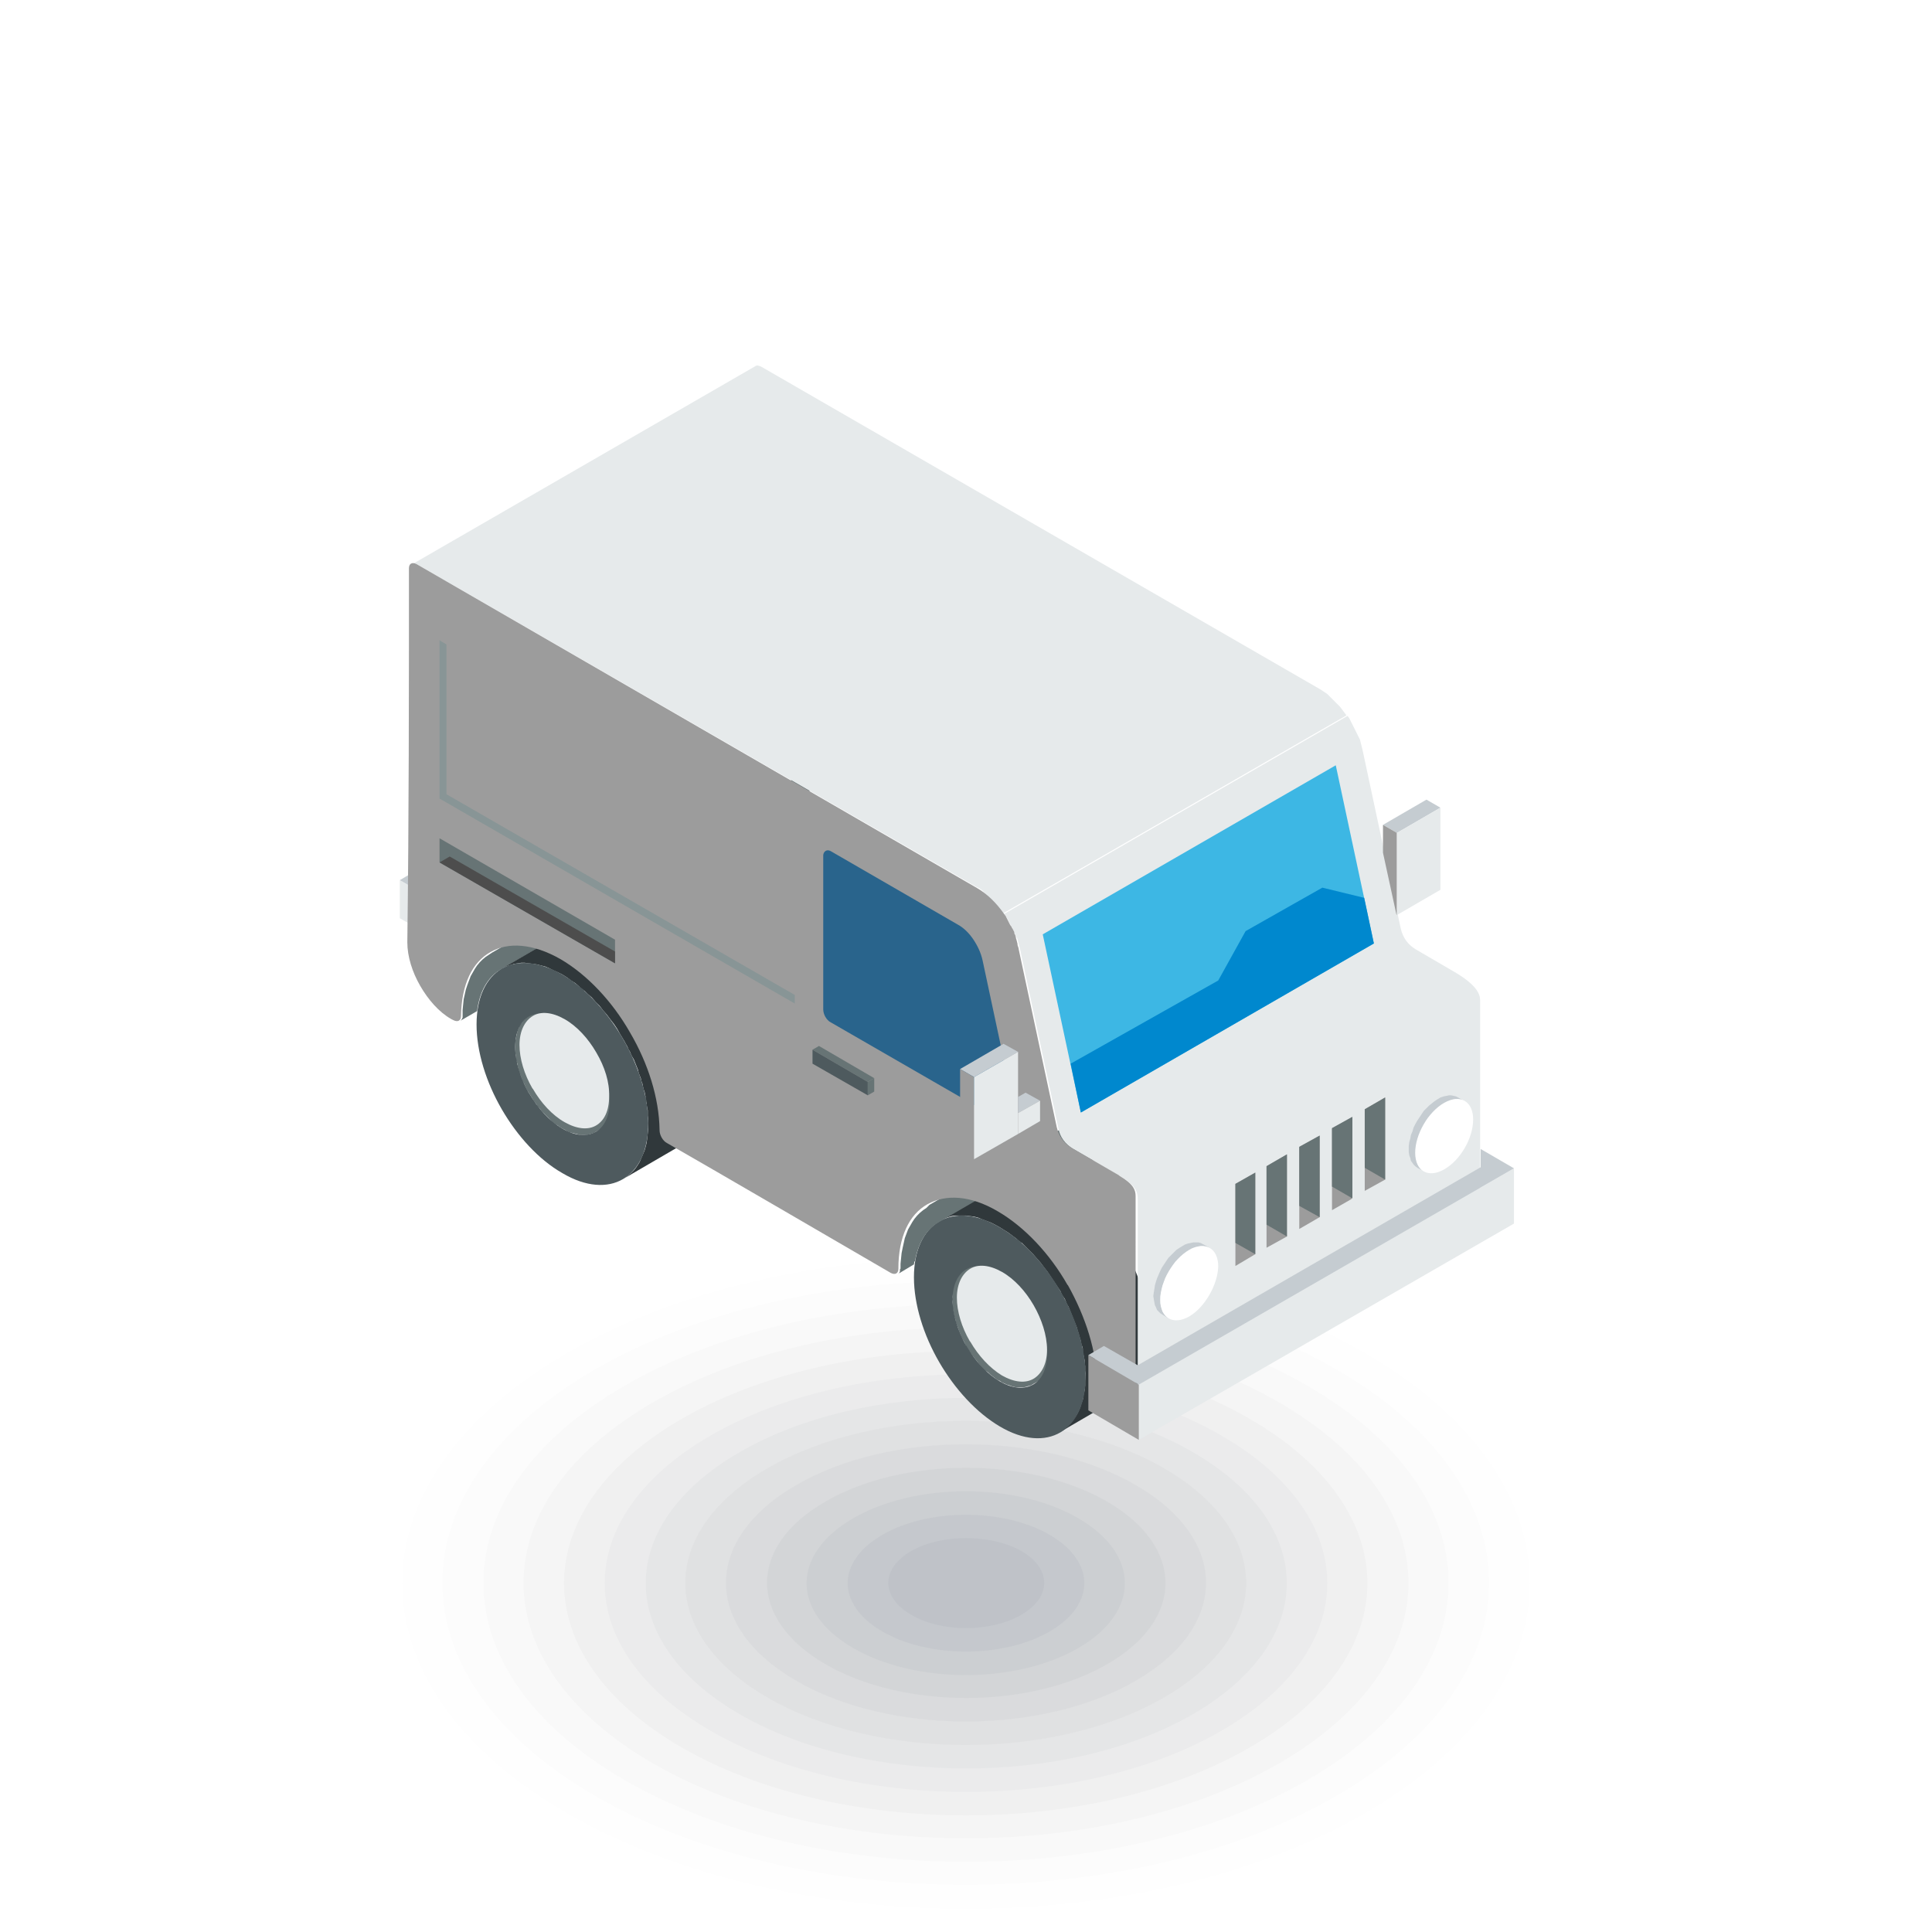 <?xml version="1.0" encoding="utf-8"?>
<!-- Generator: Adobe Illustrator 21.1.0, SVG Export Plug-In . SVG Version: 6.00 Build 0)  -->
<!DOCTYPE svg PUBLIC "-//W3C//DTD SVG 1.1//EN" "http://www.w3.org/Graphics/SVG/1.1/DTD/svg11.dtd">
<svg version="1.1" id="Layer_1" xmlns="http://www.w3.org/2000/svg" xmlns:xlink="http://www.w3.org/1999/xlink" x="0px" y="0px"
	 width="360px" height="360px" viewBox="0 0 360 360" enable-background="new 0 0 360 360" xml:space="preserve">
<rect x="0" y="0" width="360" height="360" fill="#333333" stroke="none"/>
<g>
	<path fill-rule="evenodd" clip-rule="evenodd" fill="#FFFFFF" d="M360,0c0,120,0,240,0,360c-120,0-240,0-360,0C0,240,0,120,0,0
		C120,0,240,0,360,0z"/>
	<g>
		<path opacity="3.300000e-03" fill-rule="evenodd" clip-rule="evenodd" fill="#040507" d="M259.6,249c44,25.4,44,66.6,0,92
			c-44,25.4-115.3,25.4-159.2,0c-44-25.4-44-66.6,0-92C144.4,223.6,215.6,223.6,259.6,249z"/>
		<path opacity="6.700000e-03" fill-rule="evenodd" clip-rule="evenodd" fill="#080A0D" d="M254.3,252.1c41,23.7,41,62.1,0,85.8
			c-41,23.7-107.5,23.7-148.6,0c-41-23.7-41-62.1,0-85.8C146.7,228.4,213.3,228.4,254.3,252.1z"/>
		<path opacity="1.000000e-02" fill-rule="evenodd" clip-rule="evenodd" fill="#0B0E14" d="M248.9,255.1c38.1,22,38.1,57.7,0,79.6
			c-38.1,22-99.8,22-137.9,0c-38.1-22-38.1-57.6,0-79.6C149.1,233.2,210.9,233.2,248.9,255.1z"/>
		<path opacity="1.330000e-02" fill-rule="evenodd" clip-rule="evenodd" fill="#0F131B" d="M243.6,258.2c35.1,20.3,35.1,53.2,0,73.5
			c-35.1,20.3-92.1,20.3-127.2,0c-35.1-20.3-35.1-53.2,0-73.5C151.5,237.9,208.5,237.9,243.6,258.2z"/>
		<path opacity="1.670000e-02" fill-rule="evenodd" clip-rule="evenodd" fill="#131822" d="M238.3,261.3c32.2,18.6,32.2,48.7,0,67.3
			c-32.2,18.6-84.4,18.6-116.6,0c-32.2-18.6-32.2-48.7,0-67.3C153.9,242.7,206.1,242.7,238.3,261.3z"/>
		<path opacity="2.000000e-02" fill-rule="evenodd" clip-rule="evenodd" fill="#171D29" d="M232.9,264.4c29.2,16.9,29.2,44.3,0,61.2
			c-29.2,16.9-76.6,16.9-105.9,0c-29.2-16.9-29.2-44.3,0-61.2C156.3,247.5,203.7,247.5,232.9,264.4z"/>
		<path opacity="2.330000e-02" fill-rule="evenodd" clip-rule="evenodd" fill="#1B2230" d="M227.6,267.5c26.3,15.2,26.3,39.8,0,55
			c-26.3,15.2-68.9,15.2-95.2,0c-26.3-15.2-26.3-39.8,0-55C158.7,252.3,201.3,252.3,227.6,267.5z"/>
		<path opacity="2.670000e-02" fill-rule="evenodd" clip-rule="evenodd" fill="#1F2737" d="M222.3,270.6c23.3,13.5,23.3,35.3,0,48.8
			c-23.3,13.5-61.2,13.5-84.5,0c-23.3-13.5-23.3-35.3,0-48.8C161.1,257.1,198.9,257.1,222.3,270.6z"/>
		<path opacity="3.000000e-02" fill-rule="evenodd" clip-rule="evenodd" fill="#232C3F" d="M216.9,273.6c20.4,11.8,20.4,30.9,0,42.7
			c-20.4,11.8-53.5,11.8-73.9,0c-20.4-11.8-20.4-30.9,0-42.7C163.5,261.8,196.5,261.8,216.9,273.6z"/>
		<path opacity="3.330000e-02" fill-rule="evenodd" clip-rule="evenodd" fill="#273246" d="M211.6,276.7c17.5,10.1,17.5,26.4,0,36.5
			c-17.5,10.1-45.8,10.1-63.2,0c-17.5-10.1-17.5-26.4,0-36.5C165.8,266.6,194.1,266.6,211.6,276.7z"/>
		<path opacity="3.670000e-02" fill-rule="evenodd" clip-rule="evenodd" fill="#2B374D" d="M206.3,279.8c14.5,8.4,14.5,22,0,30.3
			c-14.5,8.4-38,8.4-52.5,0c-14.5-8.4-14.5-22,0-30.3C168.2,271.4,191.8,271.4,206.3,279.8z"/>
		<path opacity="4.000000e-02" fill-rule="evenodd" clip-rule="evenodd" fill="#2F3C54" d="M200.9,282.9c11.6,6.7,11.6,17.5,0,24.2
			c-11.6,6.7-30.3,6.7-41.9,0c-11.6-6.7-11.6-17.5,0-24.2C170.6,276.2,189.4,276.2,200.9,282.9z"/>
		<path opacity="4.330000e-02" fill-rule="evenodd" clip-rule="evenodd" fill="#34415C" d="M195.6,286c8.6,5,8.6,13,0,18
			c-8.6,5-22.6,5-31.2,0c-8.6-5-8.6-13,0-18S187,281,195.6,286z"/>
		<path opacity="4.670000e-02" fill-rule="evenodd" clip-rule="evenodd" fill="#384763" d="M190.3,289c5.7,3.3,5.7,8.6,0,11.9
			c-5.7,3.3-14.9,3.3-20.5,0c-5.7-3.3-5.7-8.6,0-11.9C175.4,285.8,184.6,285.8,190.3,289z"/>
	</g>
	<g>
		<path fill-rule="evenodd" clip-rule="evenodd" fill="#677475" d="M89,187.7c0,0.2-0.1,0.5-0.1,0.7l-3.1,1.8L86,190l0.1-0.2
			l0.1-0.2l0-0.3l0-1.1l0.1-1l0.1-1l0.2-0.9l0.2-0.9l0.3-0.9l0.3-0.8l0.3-0.8l0.4-0.7l0.4-0.7l0.4-0.6l0.5-0.6l0.5-0.5l0.6-0.5
			l0.6-0.4l0.6-0.4l64-36.9l-0.6,0.4l-0.6,0.4l-0.6,0.5l-0.5,0.5l-0.5,0.6l-0.4,0.6l-0.4,0.7l-0.4,0.7l-0.3,0.8l-0.3,0.8l-0.3,0.9
			l-0.2,0.9l-0.2,0.9l-0.1,1l-0.1,1l0,1.1l0,0.3l-0.1,0.2l-0.1,0.2l-0.2,0.1l-35.1,20.2l-0.2-0.1l-0.5-0.2l-0.3-0.1l-0.8-0.2
			l-0.8-0.2l-0.7-0.1l-0.7-0.1l-0.7,0l-0.7,0l-0.7,0.1l-0.6,0.1l-0.6,0.2l-0.6,0.2l-0.6,0.2l-0.6,0.3l-12.2,7.1l0,0
			C91.2,181.8,89.6,184.2,89,187.7L89,187.7z M101.6,180.1L101.6,180.1L101.6,180.1L101.6,180.1L101.6,180.1z M100.8,179.9
			L100.8,179.9L100.8,179.9L100.8,179.9L100.8,179.9z M100,179.7L100,179.7L100,179.7L100,179.7L100,179.7z M99.3,179.6L99.3,179.6
			L99.3,179.6L99.3,179.6L99.3,179.6z M98.6,179.5L98.6,179.5L98.6,179.5L98.6,179.5L98.6,179.5z M97.8,179.4L97.8,179.4L97.8,179.4
			L97.8,179.4L97.8,179.4z M96.5,179.5L96.5,179.5L96.5,179.5L96.5,179.5L96.5,179.5z M95.8,179.6L95.8,179.6L95.8,179.6L95.8,179.6
			L95.8,179.6z M95.2,179.8L95.2,179.8L95.2,179.8L95.2,179.8L95.2,179.8z M94.6,180L94.6,180L94.6,180L94.6,180z"/>
		<polygon fill-rule="evenodd" clip-rule="evenodd" fill="#CCCCCC" points="98.6,189.3 110.8,182.3 110.8,182.3 98.6,189.3 		"/>
		<polygon fill-rule="evenodd" clip-rule="evenodd" fill="#677475" points="110.7,196.5 110.8,196.6 111.1,197.2 111.4,197.7 
			111.8,198.2 112.1,198.6 112.5,199.1 112.8,199.6 113.2,200 113.6,200.4 114,200.9 114.4,201.3 114.8,201.6 115.3,202 
			115.7,202.3 116.1,202.6 116.6,202.9 117,203.2 117.5,203.5 117.9,203.7 118.4,203.9 118.8,204 119.2,204.2 119.6,204.3 
			120.1,204.4 120.5,204.4 120.8,204.4 121.2,204.4 121.6,204.4 121.9,204.3 122.3,204.2 122.6,204.1 122.9,204 123.3,203.8 
			111,210.9 110.7,211.1 110.4,211.2 110.1,211.3 109.7,211.4 109.3,211.5 109,211.5 108.6,211.5 108.2,211.5 107.8,211.4 
			107.4,211.3 107,211.2 106.6,211.1 106.1,211 105.7,210.8 105.2,210.5 104.8,210.3 104.3,210 103.9,209.7 103.4,209.4 103,209.1 
			102.6,208.7 102.2,208.3 101.8,207.9 101.4,207.5 101,207.1 100.6,206.6 100.2,206.2 99.9,205.7 99.5,205.2 99.2,204.7 
			98.9,204.2 98.6,203.7 98.5,203.6 98.2,203.1 97.9,202.5 97.7,202 97.4,201.5 97.2,200.9 97,200.4 96.8,199.9 96.6,199.3 
			96.5,198.8 96.4,198.2 96.2,197.7 96.1,197.1 96.1,196.6 96,196.1 96,195.6 96,195 96,194.5 96,194 96.1,193.6 96.2,193.1 
			96.3,192.7 96.4,192.2 96.5,191.9 96.7,191.5 96.8,191.1 97,190.8 97.3,190.5 97.5,190.2 97.7,190 98,189.7 98.3,189.5 
			98.6,189.3 110.8,182.3 110.5,182.5 110.2,182.7 110,182.9 109.7,183.2 109.5,183.4 109.3,183.7 109.1,184.1 108.9,184.4 
			108.8,184.8 108.6,185.2 108.5,185.6 108.4,186 108.3,186.5 108.3,187 108.2,187.5 108.2,188 108.2,188.5 108.3,189 108.3,189.5 
			108.4,190.1 108.5,190.6 108.6,191.2 108.7,191.7 108.9,192.2 109.1,192.8 109.2,193.3 109.5,193.9 109.7,194.4 109.9,194.9 
			110.2,195.5 110.4,196 		"/>
		<polygon fill-rule="evenodd" clip-rule="evenodd" fill="#30383B" points="128.3,186.5 128.3,186.5 127.8,185.6 127.2,184.7 
			126.6,183.8 126,182.9 125.3,182 124.7,181.2 124,180.4 123.3,179.6 122.5,178.8 121.8,178.1 121,177.4 120.2,176.8 119.5,176.2 
			118.7,175.6 117.9,175.1 117,174.6 116.2,174.1 115.4,173.7 114.6,173.4 113.8,173.1 113,172.8 112.3,172.6 111.5,172.5 
			110.8,172.4 110.1,172.4 109.4,172.4 108.7,172.4 108.1,172.5 107.4,172.7 106.8,172.9 106.3,173.1 105.7,173.4 93.5,180.5 
			94,180.2 94.6,180 95.2,179.8 95.8,179.6 96.5,179.5 97.1,179.4 97.8,179.4 98.5,179.5 99.3,179.6 100,179.7 100.8,179.9 
			101.6,180.1 102.3,180.4 103.1,180.8 104,181.2 104.8,181.6 105.6,182.1 106.4,182.7 107.2,183.2 108,183.9 108.8,184.5 
			109.5,185.2 110.3,185.9 111,186.7 111.7,187.4 112.4,188.3 113.1,189.1 113.7,189.9 114.4,190.8 115,191.7 115.5,192.6 
			116.1,193.6 116.1,193.6 116.4,194.1 116.6,194.5 116.9,195 117.1,195.5 117.4,196 117.6,196.5 117.8,196.9 118.1,197.4 
			118.3,197.9 118.5,198.4 118.7,198.9 118.9,199.4 119,199.9 119.2,200.4 119.4,200.9 119.5,201.4 119.7,201.9 119.8,202.4 
			119.9,202.9 120.1,203.4 120.2,203.9 120.3,204.4 120.4,204.9 120.5,205.4 120.5,205.9 120.6,206.4 120.7,206.9 120.7,207.4 
			120.7,207.9 120.8,208.4 120.8,208.9 120.8,209.4 120.8,210.3 120.7,211.2 120.6,212.1 120.5,212.9 120.3,213.7 120.1,214.4 
			119.8,215.1 119.5,215.8 119.2,216.5 118.9,217 118.5,217.6 118.1,218.1 117.6,218.6 117.1,219 116.6,219.4 116.1,219.7 
			128.3,212.6 128.9,212.3 129.4,211.9 129.9,211.5 130.3,211 130.7,210.5 131.1,210 131.5,209.4 131.8,208.8 132.1,208.1 
			132.3,207.4 132.5,206.6 132.7,205.8 132.9,205 133,204.1 133,203.2 133,202.3 133,201.8 133,201.3 133,200.8 133,200.3 
			132.9,199.9 132.9,199.4 132.8,198.9 132.7,198.4 132.6,197.9 132.5,197.4 132.4,196.9 132.3,196.4 132.2,195.9 132.1,195.4 
			131.9,194.9 131.8,194.4 131.6,193.9 131.5,193.4 131.3,192.9 131.1,192.4 130.9,191.9 130.7,191.4 130.5,190.9 130.3,190.4 
			130.1,189.9 129.9,189.4 129.6,188.9 129.4,188.4 129.1,187.9 128.9,187.5 128.6,187 		"/>
		<path fill-rule="evenodd" clip-rule="evenodd" fill="#4E5A5E" d="M116.1,193.6c-2.9-5-6.9-9.4-11.3-12c-4.4-2.5-8.4-2.8-11.3-1.1
			l0,0c-2.9,1.7-4.7,5.3-4.7,10.4c0,5.1,1.8,10.8,4.7,15.8c2.9,5,6.9,9.4,11.3,11.9c4.4,2.6,8.4,2.8,11.3,1.1
			c2.9-1.7,4.7-5.3,4.7-10.4C120.8,204.3,119,198.6,116.1,193.6L116.1,193.6L116.1,193.6z M111,196.5c1.6,2.8,2.6,5.9,2.6,8.7
			c0,2.8-1,4.8-2.6,5.7c-1.6,0.9-3.8,0.8-6.2-0.6c-2.4-1.4-4.6-3.8-6.2-6.6l-0.1-0.1c-1.5-2.7-2.5-5.8-2.5-8.5c0-2.8,1-4.8,2.6-5.7
			l0,0c1.6-0.9,3.8-0.8,6.2,0.6C107.2,191.4,109.4,193.8,111,196.5z"/>
		<path fill-rule="evenodd" clip-rule="evenodd" fill="#E6EAEB" d="M111.1,196.1c-1.5-2.6-3.6-4.9-5.9-6.2c-2.3-1.3-4.4-1.5-5.9-0.6
			v0c-1.5,0.9-2.5,2.8-2.5,5.4c0,2.6,0.9,5.5,2.4,8.1l0.1,0.1c1.5,2.6,3.6,4.9,5.9,6.2c2.3,1.3,4.4,1.5,5.9,0.6
			c1.5-0.9,2.4-2.7,2.4-5.4C113.6,201.7,112.7,198.8,111.1,196.1z"/>
		<path fill-rule="evenodd" clip-rule="evenodd" fill="#677475" d="M167.7,236.5l2.7-1.6c0,0.2-0.1,0.5-0.1,0.7l-3,1.8l0.2-0.1
			l0.1-0.2l0.1-0.2L167.7,236.5L167.7,236.5z M195.7,220.3l36-20.8l0,0.3l-0.1,0.2l-0.1,0.2l-0.2,0.1l-34.9,20.1l-0.3-0.2
			L195.7,220.3z"/>
		<polygon fill-rule="evenodd" clip-rule="evenodd" fill="#CCCCCC" points="180,236.4 192.3,229.3 192.3,229.3 180,236.4 		"/>
		<polygon fill-rule="evenodd" clip-rule="evenodd" fill="#677475" points="192.2,243.5 192.3,243.7 192.6,244.2 192.9,244.7 
			193.2,245.2 193.6,245.7 193.9,246.2 194.3,246.6 194.7,247.1 195.1,247.5 195.5,247.9 195.9,248.3 196.3,248.7 196.7,249 
			197.2,249.4 197.6,249.7 198,250 198.5,250.3 198.9,250.5 199.4,250.7 199.8,250.9 200.3,251.1 200.7,251.2 201.1,251.3 
			201.5,251.4 201.9,251.4 202.3,251.5 202.7,251.5 203.1,251.4 203.4,251.4 203.8,251.3 204.1,251.2 204.4,251 204.7,250.9 
			192.5,257.9 192.2,258.1 191.9,258.2 191.5,258.3 191.2,258.4 190.8,258.5 190.4,258.5 190.1,258.5 189.7,258.5 189.3,258.5 
			188.9,258.4 188.5,258.3 188,258.1 187.6,258 187.2,257.8 186.7,257.6 186.3,257.3 185.8,257.1 185.4,256.8 184.9,256.4 
			184.5,256.1 184.1,255.7 183.6,255.4 183.2,255 182.8,254.6 182.4,254.1 182.1,253.7 181.7,253.2 181.3,252.7 181,252.3 
			180.6,251.8 180.3,251.3 180,250.8 179.9,250.6 179.7,250.1 179.4,249.6 179.1,249 178.9,248.5 178.7,248 178.5,247.4 
			178.3,246.9 178.1,246.4 178,245.8 177.8,245.3 177.7,244.7 177.6,244.2 177.5,243.6 177.5,243.1 177.5,242.6 177.4,242.1 
			177.5,241.6 177.5,241.1 177.5,240.6 177.6,240.1 177.7,239.7 177.8,239.3 178,238.9 178.1,238.5 178.3,238.2 178.5,237.8 
			178.7,237.5 178.9,237.3 179.2,237 179.5,236.8 179.7,236.6 180,236.4 192.3,229.3 192,229.5 191.7,229.7 191.4,229.9 
			191.2,230.2 191,230.5 190.8,230.8 190.6,231.1 190.4,231.5 190.2,231.8 190.1,232.2 190,232.6 189.9,233.1 189.8,233.5 
			189.7,234 189.7,234.5 189.7,235 189.7,235.5 189.7,236.1 189.8,236.6 189.9,237.1 190,237.7 190.1,238.2 190.2,238.7 
			190.4,239.3 190.5,239.8 190.7,240.4 190.9,240.9 191.1,241.4 191.4,242 191.6,242.5 191.9,243 		"/>
		<polygon fill-rule="evenodd" clip-rule="evenodd" fill="#30383B" points="209.8,233.5 209.8,233.5 209.3,232.6 208.7,231.7 
			208.1,230.8 207.4,229.9 206.8,229.1 206.1,228.2 205.4,227.4 204.7,226.6 204,225.9 203.3,225.2 202.5,224.5 201.7,223.8 
			200.9,223.2 200.1,222.6 199.3,222.1 198.5,221.6 197.7,221.1 196.9,220.7 196.1,220.4 195.3,220.1 194.5,219.9 193.7,219.7 
			193,219.5 192.3,219.4 191.6,219.4 190.9,219.4 190.2,219.5 189.5,219.6 188.9,219.7 188.3,219.9 187.7,220.2 187.2,220.5 
			174.9,227.5 175.5,227.2 176.1,227 176.7,226.8 177.3,226.6 178,226.5 178.6,226.5 179.3,226.5 180,226.5 180.7,226.6 
			181.5,226.7 182.3,226.9 183,227.2 183.8,227.5 184.6,227.8 185.4,228.2 186.3,228.7 187.1,229.2 187.9,229.7 188.7,230.3 
			189.5,230.9 190.3,231.5 191,232.2 191.8,233 192.5,233.7 193.2,234.5 193.9,235.3 194.5,236.1 195.2,237 195.8,237.9 
			196.4,238.8 197,239.7 197.6,240.6 197.6,240.6 197.8,241.1 198.1,241.6 198.4,242 198.6,242.5 198.8,243 199.1,243.5 199.3,244 
			199.5,244.5 199.7,245 199.9,245.5 200.1,246 200.3,246.5 200.5,247 200.7,247.5 200.8,248 201,248.5 201.1,249 201.3,249.5 
			201.4,250 201.5,250.5 201.7,251 201.8,251.5 201.8,252 201.9,252.5 202,253 202.1,253.5 202.1,254 202.2,254.5 202.2,254.9 
			202.2,255.4 202.3,255.9 202.3,256.4 202.2,257.3 202.2,258.2 202.1,259.1 201.9,259.9 201.8,260.7 201.5,261.5 201.3,262.2 
			201,262.9 200.7,263.5 200.3,264.1 199.9,264.6 199.5,265.1 199.1,265.6 198.6,266 198.1,266.4 197.6,266.8 209.8,259.7 
			210.3,259.3 210.8,259 211.3,258.5 211.8,258.1 212.2,257.6 212.6,257 212.9,256.4 213.2,255.8 213.5,255.1 213.8,254.4 
			214,253.6 214.2,252.9 214.3,252 214.4,251.2 214.5,250.3 214.5,249.3 214.5,248.8 214.5,248.4 214.5,247.9 214.4,247.4 
			214.4,246.9 214.3,246.4 214.3,245.9 214.2,245.4 214.1,244.9 214,244.4 213.9,243.9 213.8,243.4 213.7,242.9 213.5,242.4 
			213.4,241.9 213.2,241.4 213.1,240.9 212.9,240.4 212.8,239.9 212.6,239.4 212.4,238.9 212.2,238.4 212,237.9 211.8,237.4 
			211.6,236.9 211.3,236.4 211.1,235.9 210.8,235.5 210.6,235 210.3,234.5 210.1,234 		"/>
		<path fill-rule="evenodd" clip-rule="evenodd" fill="#4E5A5E" d="M197.6,240.6c-2.9-5-6.9-9.4-11.3-11.9
			c-4.4-2.6-8.4-2.8-11.3-1.1l0,0c-2.9,1.7-4.7,5.3-4.7,10.4c0,5.1,1.8,10.8,4.7,15.8c2.9,5,6.9,9.4,11.3,12
			c4.4,2.6,8.4,2.8,11.3,1.1c2.9-1.7,4.7-5.3,4.7-10.4C202.3,251.3,200.5,245.6,197.6,240.6L197.6,240.6L197.6,240.6z M192.5,243.6
			c1.6,2.8,2.6,5.9,2.6,8.7c0,2.8-1,4.8-2.6,5.7c-1.6,0.9-3.8,0.8-6.2-0.6c-2.4-1.4-4.6-3.8-6.2-6.6l-0.1-0.1
			c-1.5-2.7-2.5-5.8-2.5-8.5c0-2.8,1-4.8,2.6-5.7l0,0c1.6-0.9,3.8-0.8,6.2,0.6C188.7,238.4,190.9,240.8,192.5,243.6z"/>
		<path fill-rule="evenodd" clip-rule="evenodd" fill="#E6EAEB" d="M192.6,243.2c-1.5-2.6-3.6-4.9-5.9-6.2c-2.3-1.3-4.4-1.5-5.9-0.6
			l0,0c-1.5,0.9-2.5,2.8-2.5,5.4c0,2.6,0.9,5.5,2.4,8.1l0.1,0.1c1.5,2.6,3.6,4.9,5.9,6.3c2.3,1.3,4.4,1.5,5.9,0.6s2.5-2.8,2.5-5.4
			C195.1,248.8,194.1,245.8,192.6,243.2z"/>
		<path fill-rule="evenodd" clip-rule="evenodd" fill="#E6EAEB" d="M84.9,190l4.1-2.4l0,0L84.9,190L84.9,190L84.9,190z M114.1,173.2
			l34.8-20.1v0L114.1,173.2L114.1,173.2z"/>
		<path fill-rule="evenodd" clip-rule="evenodd" fill="#677475" d="M173.2,224.5l64-36.9l-0.6,0.4l-0.6,0.4l-0.6,0.5l-0.5,0.5
			l-0.5,0.6l-0.4,0.6l-0.4,0.7l-0.4,0.7l-0.3,0.8l-0.3,0.8l-0.2,0.9l-0.2,0.9l-0.2,1l-0.1,1l-0.1,1l0,1.1l-36,20.8l-0.5-0.2
			l-0.8-0.2l-0.8-0.2l-0.7-0.1l-0.7-0.1l-0.7,0l-0.7,0l-0.7,0.1l-0.6,0.1l-0.6,0.2l-0.6,0.2l-0.6,0.2l-0.6,0.3l-12.2,7.1l0,0
			c-2.3,1.3-3.9,3.8-4.5,7.3l-2.7,1.6l0-1.1l0.1-1l0.1-1l0.2-1l0.2-0.9l0.2-0.9l0.3-0.8l0.3-0.8l0.4-0.7l0.4-0.7l0.4-0.6l0.5-0.6
			l0.5-0.5l0.6-0.5l0.6-0.4L173.2,224.5z"/>
		<polygon fill-rule="evenodd" clip-rule="evenodd" fill="#E6EAEB" points="212,262 275.9,225.1 275.9,225.4 275.8,225.6 
			275.7,225.8 275.5,225.9 211.6,262.9 211.7,262.7 211.8,262.5 211.9,262.3 		"/>
		<path fill-rule="evenodd" clip-rule="evenodd" fill="#E6EAEB" d="M166.4,237.2l4.1-2.4l0,0L166.4,237.2L166.4,237.2L166.4,237.2z
			 M195.7,220.3l34.6-20v0L195.7,220.3L195.7,220.3z"/>
		<path fill-rule="evenodd" clip-rule="evenodd" fill="#E6EAEB" d="M187.1,170.3l64-36.9l0.3,0.4l0.2,0.4l0.2,0.4l0.2,0.4l0.2,0.4
			l0.2,0.4l0.2,0.4l0.2,0.4l0.2,0.4l0.2,0.4l0.2,0.4l0.1,0.4l0.1,0.4l0.1,0.4l0.1,0.4l0.1,0.4l7.1,33.2c0.4,1.7,1.3,3,2.8,3.9
			l7.2,4.2c4.1,2.4,4.8,4.1,4.8,5.3v38.4L212,262v-38.4c0-1.3-0.1-2.5-3.2-4.4l-8.8-5.1c-1.5-0.9-2.5-2.2-2.8-3.9l-7.1-33.2
			l-0.1-0.4l-0.1-0.4l-0.1-0.4l-0.1-0.4l-0.1-0.4l-0.2-0.4l-0.2-0.4l-0.2-0.4l-0.2-0.4l-0.2-0.4l-0.2-0.4l-0.2-0.4l-0.2-0.4
			l-0.2-0.4l-0.2-0.4L187.1,170.3z"/>
		<polygon fill-rule="evenodd" clip-rule="evenodd" fill="#C5CCD1" points="265.4,218.3 264.1,217.6 263.7,217.3 263.4,217 
			263.2,216.7 262.9,216.3 262.8,215.8 262.6,215.3 262.5,214.7 262.5,214.1 262.5,213.5 262.6,212.8 262.8,212.1 262.9,211.5 
			263.2,210.8 263.4,210.1 263.7,209.5 264.1,208.8 264.5,208.2 264.9,207.6 265.3,207 265.8,206.5 266.3,206 266.8,205.6 
			267.3,205.2 267.9,204.8 268.4,204.5 269,204.3 269.5,204.2 270,204.1 270.4,204.1 270.9,204.2 271.3,204.3 271.7,204.5 
			272.9,205.2 272.6,205 272.1,204.9 271.7,204.8 271.2,204.8 270.7,204.9 270.2,205.1 269.7,205.3 269.1,205.6 268.6,205.9 
			268.1,206.3 267.5,206.8 267.1,207.3 266.6,207.8 266.1,208.3 265.7,208.9 265.4,209.6 265,210.2 264.7,210.9 264.4,211.5 
			264.2,212.2 264,212.9 263.9,213.5 263.8,214.2 263.8,214.8 263.8,215.5 263.9,216 264,216.5 264.2,217 264.4,217.4 264.7,217.8 
			265,218.1 		"/>
		<path fill-rule="evenodd" clip-rule="evenodd" fill="#FFFFFF" d="M269.1,217.9c-3,1.7-5.4,0.3-5.4-3.1c0-3.4,2.4-7.6,5.4-9.3
			c3-1.7,5.4-0.3,5.4,3.1C274.5,212.1,272.1,216.2,269.1,217.9z"/>
		<polygon fill-rule="evenodd" clip-rule="evenodd" fill="#E6EAEB" points="282.1,228 282.1,217.7 212.2,258 212.2,268.3 		"/>
		<path fill-rule="evenodd" clip-rule="evenodd" fill="#9C9C9C" d="M252,208.2l0,14.8c0,0.2-0.1,0.4-0.3,0.5l-3.5,2l0-15.2l3.5-2
			C251.8,208.2,251.9,208.2,252,208.2z"/>
		<polygon fill-rule="evenodd" clip-rule="evenodd" fill="#9C9C9C" points="242.1,229 242.1,213.7 245.9,211.6 245.9,226.8 		"/>
		<polygon fill-rule="evenodd" clip-rule="evenodd" fill="#9C9C9C" points="239.8,215.1 239.8,230.4 236,232.5 236,217.3 		"/>
		<polygon fill-rule="evenodd" clip-rule="evenodd" fill="#9C9C9C" points="254.3,221.9 254.3,206.7 258.1,204.5 258.1,219.8 		"/>
		<polygon fill-rule="evenodd" clip-rule="evenodd" fill="#9C9C9C" points="230.2,235.9 230.2,220.6 233.9,218.5 233.9,233.7 		"/>
		<polygon fill-rule="evenodd" clip-rule="evenodd" fill="#677475" points="233.9,218.5 230.2,220.6 230.2,231.6 233.9,233.7 		"/>
		<polygon fill-rule="evenodd" clip-rule="evenodd" fill="#677475" points="239.8,215.1 236,217.3 236,228.2 239.8,230.4 		"/>
		<polygon fill-rule="evenodd" clip-rule="evenodd" fill="#677475" points="245.9,211.6 242.1,213.7 242.1,224.7 245.9,226.8 		"/>
		<polygon fill-rule="evenodd" clip-rule="evenodd" fill="#677475" points="252,208.1 248.2,210.2 248.2,221.1 252,223.3 		"/>
		<polygon fill-rule="evenodd" clip-rule="evenodd" fill="#677475" points="258.1,204.5 254.3,206.7 254.3,217.6 258.1,219.8 		"/>
		<path fill-rule="evenodd" clip-rule="evenodd" fill="#E6EAEB" d="M246.1,128.5l0.3,0.2l0.3,0.2l0.3,0.2l0.3,0.2l0.3,0.3l0.3,0.3
			l0.3,0.3l0.3,0.3l0.3,0.3l0.3,0.3l0.3,0.3l0.3,0.3l0.3,0.4l0.3,0.4l0.3,0.4l0.3,0.4l-64,36.9l0,0l0,0c-0.1-0.1-0.2-0.2-0.3-0.4
			c-0.1-0.1-0.2-0.2-0.3-0.4c-0.1-0.1-0.2-0.2-0.3-0.4c-0.1-0.1-0.2-0.2-0.3-0.4c-0.1-0.1-0.2-0.2-0.3-0.3c-0.1-0.1-0.2-0.2-0.3-0.3
			c-0.1-0.1-0.2-0.2-0.3-0.3c-0.1-0.1-0.2-0.2-0.3-0.3c-0.1-0.1-0.2-0.2-0.3-0.3c-0.1-0.1-0.2-0.2-0.3-0.3c-0.1-0.1-0.2-0.2-0.3-0.3
			c-0.1-0.1-0.2-0.2-0.3-0.3c-0.1-0.1-0.2-0.2-0.3-0.3c-0.1-0.1-0.2-0.2-0.3-0.2c-0.1-0.1-0.2-0.2-0.3-0.2c-0.1-0.1-0.2-0.1-0.4-0.2
			L77.6,105.1c-0.2-0.1-0.4-0.2-0.5-0.2l0.3-0.1l63.4-36.6l0.2-0.1l0.2,0l0.3,0.1l0.3,0.1L246.1,128.5z"/>
		<polygon fill-rule="evenodd" clip-rule="evenodd" fill="#E6EAEB" points="74.5,164 76.6,165.2 76.6,172.3 74.5,171.1 		"/>
		<polygon fill-rule="evenodd" clip-rule="evenodd" fill="#AB4032" points="77.4,164.8 76.6,165.2 76.6,172.3 77.4,171.9 		"/>
		<polygon fill-rule="evenodd" clip-rule="evenodd" fill="#C5CCD1" points="77.4,164.8 76.2,164.1 76.2,163 74.5,164 76.6,165.2 		
			"/>
		<path fill-rule="evenodd" clip-rule="evenodd" fill="#9C9C9C" d="M76.2,105.9c0-0.9,0.6-1.2,1.4-0.8l104.5,60.4
			c1.9,1.1,3.6,2.8,5,4.8v0v0l0.3,0.4l0,0l0.2,0.4l0,0l0.2,0.4l0,0l0.2,0.4l0.2,0.4l0.2,0.3l0.1,0.1v0l0,0.1l0.2,0.3l0.2,0.4
			l0.1,0.2l0,0.1l0,0.1l0.2,0.4l0.1,0.4l0,0h0l0,0.1l0.1,0.3l0.1,0.4l0.1,0.4l0,0.1l0,0l0,0.1l0.1,0.3l0.1,0.3l0,0.1l0,0l7.1,33.2
			c0.4,1.7,1.3,3,2.8,3.9l8.8,5.1l0.1,0.1c2.7,1.6,3,2.7,3,3.8v0l0,0v0v0v0v0v0v0v0v0l0,0v0v0v0v0v0v0v0v0v0v0v0v0l0,0v0v0v0v0v0
			l0,0V262c0,0.9-0.6,1.2-1.4,0.8l-4.4-2.6c-0.8-0.4-1.4-1.5-1.4-2.4c0-5.9-2.1-12.4-5.4-18.3l-0.1-0.1c-3.3-5.8-8-10.8-13-13.7
			c-5.1-3-9.7-3.2-13.1-1.3c-3.4,1.9-5.4,6.1-5.4,12c0,0.9-0.6,1.2-1.4,0.8v0c-9.8-5.7-33.3-19.4-41.7-24.2
			c-0.8-0.4-1.4-1.5-1.4-2.4l0-0.1c-0.1-5.9-2.1-12.3-5.5-18.1c-3.3-5.8-8-10.8-13-13.7c-5.1-2.9-9.7-3.2-13-1.3
			c-3.4,1.9-5.4,6-5.5,11.9c0,0.9-0.6,1.2-1.4,0.8v0l-0.4-0.2c-2.3-1.3-4.3-3.6-5.8-6.2c-1.5-2.6-2.4-5.5-2.4-8.1
			C76.2,152.3,76.2,129.1,76.2,105.9z"/>
		<polygon fill-rule="evenodd" clip-rule="evenodd" fill="#C5CCD1" points="217.8,245.7 216.5,244.9 216.2,244.7 215.9,244.4 
			215.6,244.1 215.4,243.6 215.2,243.2 215.1,242.7 215,242.1 214.9,241.5 215,240.8 215.1,240.2 215.2,239.5 215.4,238.8 
			215.6,238.2 215.9,237.5 216.2,236.8 216.5,236.2 216.9,235.6 217.3,235 217.7,234.4 218.2,233.9 218.7,233.4 219.2,232.9 
			219.8,232.5 220.3,232.2 220.8,231.9 221.4,231.7 221.9,231.6 222.4,231.5 222.9,231.5 223.3,231.5 223.7,231.6 224.1,231.8 
			225.4,232.5 225,232.4 224.6,232.3 224.1,232.2 223.7,232.2 223.2,232.3 222.7,232.4 222.1,232.6 221.6,232.9 221,233.3 
			220.5,233.7 220,234.1 219.5,234.6 219,235.1 218.6,235.7 218.2,236.3 217.8,236.9 217.4,237.6 217.1,238.2 216.9,238.9 
			216.6,239.6 216.5,240.2 216.3,240.9 216.2,241.6 216.2,242.2 216.2,242.8 216.3,243.4 216.5,243.9 216.6,244.4 216.9,244.8 
			217.1,245.1 217.4,245.4 		"/>
		<path fill-rule="evenodd" clip-rule="evenodd" fill="#FFFFFF" d="M221.6,245.3c-3,1.7-5.4,0.3-5.4-3.1c0-3.4,2.4-7.6,5.4-9.3
			c3-1.7,5.4-0.3,5.4,3.1C226.9,239.4,224.5,243.6,221.6,245.3z"/>
		<polygon fill-rule="evenodd" clip-rule="evenodd" fill="#9C9C9C" points="212.2,258 202.8,252.5 202.8,262.8 212.2,268.3 		"/>
		<polygon fill-rule="evenodd" clip-rule="evenodd" fill="#C5CCD1" points="282.1,217.7 275.9,214.1 275.9,217.5 212,254.4 
			205.7,250.8 202.8,252.5 212.2,258 		"/>
		<polygon fill-rule="evenodd" clip-rule="evenodd" fill="#3DB7E4" points="194.3,174.1 248.9,142.6 256,175.8 201.4,207.3 		"/>
		<polygon fill-rule="evenodd" clip-rule="evenodd" fill="#0088CE" points="199.5,198.2 227,182.7 232.1,173.5 246.4,165.4 
			254.2,167.3 256,175.8 201.4,207.3 		"/>
		<polygon fill-rule="evenodd" clip-rule="evenodd" fill="#C5CCD1" points="268.4,150.5 265.8,149 257.7,153.7 260.3,155.2 		"/>
		<polygon fill-rule="evenodd" clip-rule="evenodd" fill="#9C9C9C" points="260.3,155.2 257.7,153.7 257.7,158.9 260.2,170.4 
			260.3,170.5 		"/>
		<polygon fill-rule="evenodd" clip-rule="evenodd" fill="#E6EAEB" points="268.4,165.8 268.4,150.5 260.3,155.2 260.3,170.5 		"/>
		<path fill-rule="evenodd" clip-rule="evenodd" fill="#29648C" d="M154.8,158.6l23.7,13.7c1.1,0.6,2.1,1.6,2.9,2.8l0,0
			c0.8,1.2,1.4,2.5,1.7,3.9l0,0l6.3,29.5c0.2,1-0.2,1.6-0.9,1.4c-0.1,0-0.2-0.1-0.4-0.2v0l-33.3-19.2c-0.8-0.4-1.4-1.5-1.4-2.4
			v-28.8C153.5,158.6,154.1,158.2,154.8,158.6z"/>
		<polygon fill-rule="evenodd" clip-rule="evenodd" fill="#677475" points="162.9,200.9 152.6,194.9 151.4,195.6 161.7,201.6 		"/>
		<polygon fill-rule="evenodd" clip-rule="evenodd" fill="#4E5A5E" points="161.7,201.6 151.4,195.6 151.4,198.2 161.7,204.1 		"/>
		<polygon fill-rule="evenodd" clip-rule="evenodd" fill="#677475" points="162.9,203.4 162.9,200.9 161.7,201.6 161.7,204.1 		"/>
		<polygon fill-rule="evenodd" clip-rule="evenodd" fill="#C5CCD1" points="189.7,196 187,194.5 178.9,199.2 181.5,200.7 		"/>
		<polygon fill-rule="evenodd" clip-rule="evenodd" fill="#9C9C9C" points="181.5,200.7 178.9,199.2 178.9,214.5 181.5,216 		"/>
		<polygon fill-rule="evenodd" clip-rule="evenodd" fill="#E6EAEB" points="189.7,211.3 189.7,196 181.5,200.7 181.5,216 		"/>
		<polygon fill-rule="evenodd" clip-rule="evenodd" fill="#C5CCD1" points="193.8,205.1 191.1,203.6 189.7,204.4 189.7,207.4 		"/>
		<polygon fill-rule="evenodd" clip-rule="evenodd" fill="#E6EAEB" points="193.8,208.9 193.8,205.1 189.7,207.4 189.7,211.3 		"/>
		<polygon fill-rule="evenodd" clip-rule="evenodd" fill="#677475" points="81.9,160.7 81.9,156.2 114.6,175.1 114.6,179.5 		"/>
		<polygon fill-rule="evenodd" clip-rule="evenodd" fill="#4D4D4D" points="83.8,159.6 114.6,177.3 114.6,179.5 81.9,160.7 		"/>
		<polygon fill-rule="evenodd" clip-rule="evenodd" fill="#9C9C9C" points="81.9,148.8 81.9,119.3 148.1,157.6 148.1,187 		"/>
		<polygon fill-rule="evenodd" clip-rule="evenodd" fill="#889596" points="81.9,148.8 81.9,119.3 83.2,120.1 83.2,148.8 		"/>
		<polygon fill-rule="evenodd" clip-rule="evenodd" fill="#889596" points="83.2,148 148.1,185.4 148.1,187 81.9,148.8 		"/>
	</g>
</g>
</svg>
